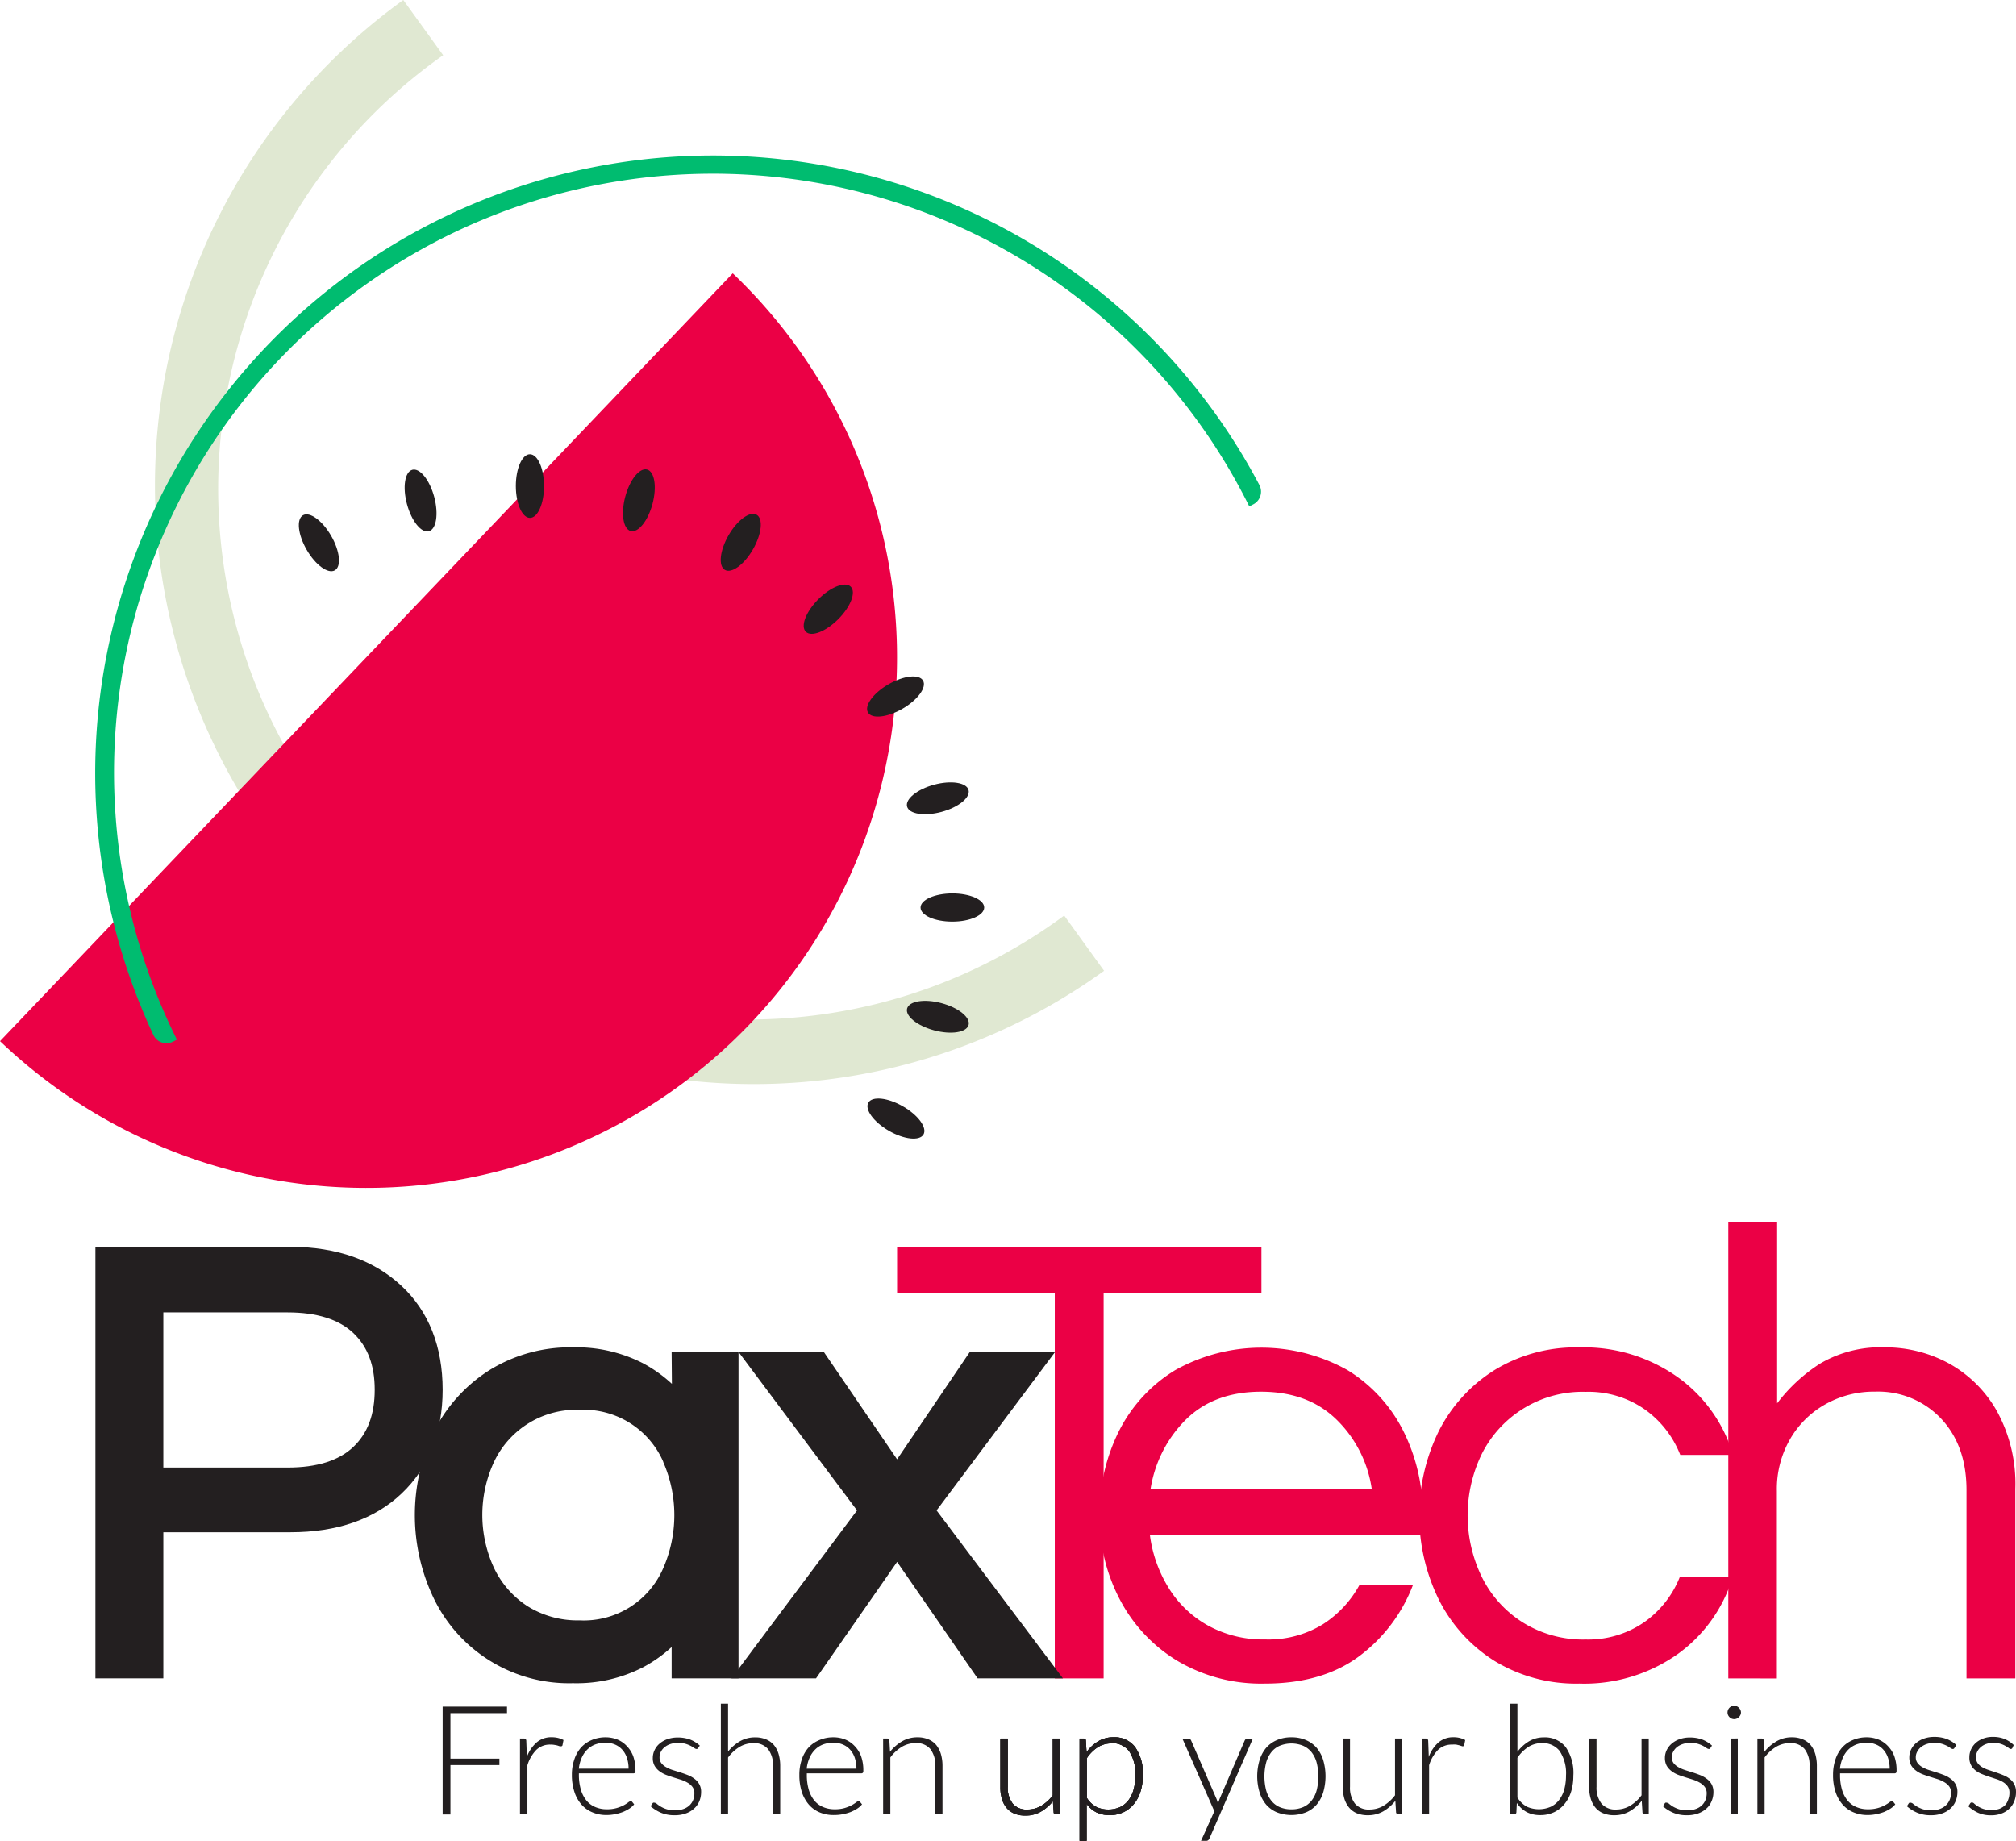 <?xml version="1.0" encoding="UTF-8" standalone="no"?>
<svg
   id="Layer_1"
   data-name="Layer 1"
   viewBox="0 0 310.431 283.46"
   version="1.1"
   sodipodi:docname="PaxTech-Vertical-Tagline[Cropped].svg"
   width="310.431"
   height="283.46"
   inkscape:version="1.3.2 (091e20e, 2023-11-25, custom)"
   xmlns:inkscape="http://www.inkscape.org/namespaces/inkscape"
   xmlns:sodipodi="http://sodipodi.sourceforge.net/DTD/sodipodi-0.dtd"
   xmlns="http://www.w3.org/2000/svg"
   xmlns:svg="http://www.w3.org/2000/svg">
  <sodipodi:namedview
     id="namedview43"
     pagecolor="#ffffff"
     bordercolor="#000000"
     borderopacity="0.25"
     inkscape:showpageshadow="2"
     inkscape:pageopacity="0.0"
     inkscape:pagecheckerboard="0"
     inkscape:deskcolor="#d1d1d1"
     inkscape:zoom="0.87659907"
     inkscape:cx="155.14504"
     inkscape:cy="140.88539"
     inkscape:window-width="2430"
     inkscape:window-height="1514"
     inkscape:window-x="3829"
     inkscape:window-y="-11"
     inkscape:window-maximized="1"
     inkscape:current-layer="Layer_1" />
  <defs
     id="defs1">
    <style
       id="style1">.cls-1{fill:#e0e8d2;}.cls-2{fill:#eb0045;}.cls-3{fill:#00bc70;}.cls-4{fill:#231f20;}</style>
  </defs>
  <path
     class="cls-1"
     d="m 41.3,128.7 a 92.19,92.19 0 0 0 128.71,20.79 l -6.14,-8.51 A 81.7,81.7 0 1 1 68.24,8.5 L 62.1,0 A 92.17,92.17 0 0 0 41.3,128.7 Z"
     id="path1" />
  <path
     class="cls-2"
     d="M 112.83,42.09 A 81.714,81.714 0 1 1 0,160.32 Z"
     id="path2" />
  <path
     class="cls-3"
     d="M 192.37,77.98 A 92.209,92.209 0 1 0 27.24,160.09 l -0.63,0.32 a 2.22,2.22 0 0 1 -3,-1.05 95.13,95.13 0 0 1 170.32,-84.67 2.2,2.2 0 0 1 -1,3 z"
     id="path3" />
  <ellipse
     class="cls-4"
     cx="-80.437"
     cy="205.498"
     rx="2.17"
     ry="4.9"
     transform="rotate(-60.07)"
     id="ellipse3" />
  <ellipse
     class="cls-4"
     cx="-114.071"
     cy="179.875"
     rx="2.17"
     ry="4.9"
     transform="rotate(-75.07)"
     id="ellipse4" />
  <ellipse
     class="cls-4"
     cx="146.48"
     cy="139.925"
     rx="4.9"
     ry="2.17"
     transform="rotate(-0.07)"
     id="ellipse5" />
  <ellipse
     class="cls-4"
     cx="107.482"
     cy="156.247"
     rx="4.9"
     ry="2.17"
     transform="rotate(-15.07)"
     id="ellipse6" />
  <ellipse
     class="cls-4"
     cx="65.593"
     cy="161.912"
     rx="4.9"
     ry="2.17"
     transform="rotate(-30.07)"
     id="ellipse7" />
  <ellipse
     class="cls-4"
     cx="23.663"
     cy="156.55"
     rx="4.9"
     ry="2.17"
     transform="rotate(-45.07)"
     id="ellipse8" />
  <ellipse
     class="cls-4"
     cx="-15.46"
     cy="140.518"
     rx="4.9"
     ry="2.17"
     transform="rotate(-60.07)"
     id="ellipse9" />
  <ellipse
     class="cls-4"
     cx="-49.089"
     cy="114.903"
     rx="4.9"
     ry="2.17"
     transform="rotate(-75.07)"
     id="ellipse10" />
  <ellipse
     class="cls-4"
     cx="81.51"
     cy="74.945"
     rx="2.17"
     ry="4.9"
     transform="rotate(-0.07)"
     id="ellipse11" />
  <ellipse
     class="cls-4"
     cx="42.499"
     cy="91.26"
     rx="2.17"
     ry="4.9"
     transform="rotate(-15.07)"
     id="ellipse12" />
  <ellipse
     class="cls-4"
     cx="0.619"
     cy="96.938"
     rx="2.17"
     ry="4.9"
     transform="rotate(-30.07)"
     id="ellipse13" />
  <path
     class="cls-4"
     d="M 44.76,192 H 14.69 v 66.44 h 10.46 v -22.5 h 19.61 c 7.15,0 12.89,-2 17.06,-5.94 4.17,-3.94 6.34,-9.36 6.34,-16 0,-6.64 -2.13,-12.07 -6.34,-16 -4.21,-3.93 -9.92,-6 -17.06,-6 z m 12.94,22 c 0,3.82 -1.08,6.7 -3.3,8.81 -2.22,2.11 -5.62,3.17 -10.11,3.17 H 25.15 v -23.89 h 19.14 c 4.49,0 7.9,1.07 10.11,3.17 2.21,2.1 3.3,4.95 3.3,8.71 z"
     id="path13" />
  <path
     class="cls-4"
     d="m 103.46,213.09 a 21.51,21.51 0 0 0 -4.41,-3.15 22.51,22.51 0 0 0 -10.81,-2.47 23.58,23.58 0 0 0 -12.85,3.5 23.82,23.82 0 0 0 -8.52,9.36 29.65,29.65 0 0 0 0,25.95 23.12,23.12 0 0 0 21.37,12.91 22.39,22.39 0 0 0 10.77,-2.45 21.5,21.5 0 0 0 4.41,-3.12 v 4.82 h 10.3 v -50.21 h -10.3 z m -1.35,12 a 20.4,20.4 0 0 1 0,16.42 13.32,13.32 0 0 1 -12.88,8 14.53,14.53 0 0 1 -8,-2.18 14.36,14.36 0 0 1 -5.15,-5.87 19.41,19.41 0 0 1 0,-16.37 14,14 0 0 1 13.16,-8 13.37,13.37 0 0 1 12.89,8 z"
     id="path14" />
  <path
     class="cls-2"
     d="m 162.42,258.45 v -59.3 h -24.28 v -7.12 h 56.1 v 7.12 h -24.3 v 59.3 z"
     id="path15" />
  <path
     class="cls-2"
     d="m 194.71,259.25 a 25.32,25.32 0 0 1 -13.34,-3.46 24,24 0 0 1 -8.88,-9.39 27.19,27.19 0 0 1 -3.16,-13 28.22,28.22 0 0 1 3,-13.09 23.16,23.16 0 0 1 8.63,-9.33 27.18,27.18 0 0 1 26.54,0 23.22,23.22 0 0 1 8.57,9.33 28.22,28.22 0 0 1 3,13.09 v 3 h -42 a 20.41,20.41 0 0 0 2.86,8.08 16.54,16.54 0 0 0 6.07,5.82 17.54,17.54 0 0 0 8.82,2.15 16,16 0 0 0 8.92,-2.36 16.67,16.67 0 0 0 5.62,-6.07 h 8.23 a 24.59,24.59 0 0 1 -8.28,11 q -5.67,4.24 -14.6,4.23 z m -17.55,-29.9 h 34.08 a 18.65,18.65 0 0 0 -5.42,-10.74 q -4.41,-4.31 -11.64,-4.31 -7.23,0 -11.59,4.31 a 19.25,19.25 0 0 0 -5.43,10.74 z"
     id="path16" />
  <path
     class="cls-2"
     d="m 243.18,259.25 a 24.11,24.11 0 0 1 -13,-3.46 23.71,23.71 0 0 1 -8.58,-9.39 29.42,29.42 0 0 1 0,-26.13 23.75,23.75 0 0 1 8.58,-9.33 24,24 0 0 1 13,-3.46 24.91,24.91 0 0 1 15.2,4.61 22.59,22.59 0 0 1 8.48,11.94 h -8.13 a 15.49,15.49 0 0 0 -5.46,-7 15.11,15.11 0 0 0 -9.08,-2.71 17.35,17.35 0 0 0 -16,9.53 21.63,21.63 0 0 0 0,19 17.3,17.3 0 0 0 6.33,7 17.49,17.49 0 0 0 9.63,2.61 15.17,15.17 0 0 0 9.08,-2.7 15.52,15.52 0 0 0 5.46,-7 h 8.13 a 22.56,22.56 0 0 1 -8.48,11.94 24.92,24.92 0 0 1 -15.16,4.55 z"
     id="path17" />
  <path
     class="cls-2"
     d="m 266.13,258.45 v -70.24 h 7.52 v 27.88 a 25.64,25.64 0 0 1 6.62,-6.12 18.34,18.34 0 0 1 10,-2.5 20.45,20.45 0 0 1 9.78,2.45 19.05,19.05 0 0 1 7.42,7.33 23.26,23.26 0 0 1 2.86,12 v 29.2 h -7.52 v -29 q 0,-6.83 -3.91,-11 a 13.31,13.31 0 0 0 -10.14,-4.16 15.24,15.24 0 0 0 -7.62,1.91 14.43,14.43 0 0 0 -5.47,5.36 15.35,15.35 0 0 0 -2.06,8 v 28.9 z"
     id="path18" />
  <path
     class="cls-4"
     d="m 155.18,267.72 v 7.43 a 4,4 0 0 0 0.75,2.57 2.78,2.78 0 0 0 2.29,0.93 4.15,4.15 0 0 0 2.12,-0.58 6.09,6.09 0 0 0 1.77,-1.61 v -8.74 h 1.13 v 11.63 h -0.61 a 0.29,0.29 0 0 1 -0.39,-0.26 l -0.11,-1.73 a 6.69,6.69 0 0 1 -1.87,1.62 4.67,4.67 0 0 1 -2.35,0.6 4.41,4.41 0 0 1 -1.7,-0.3 3.16,3.16 0 0 1 -1.21,-0.88 3.78,3.78 0 0 1 -0.72,-1.38 6,6 0 0 1 -0.25,-1.82 v -7.43 z"
     id="path19" />
  <path
     class="cls-4"
     d="m 166.24,283.46 v -15.74 h 0.61 a 0.46,0.46 0 0 1 0.25,0.06 0.31,0.31 0 0 1 0.1,0.23 l 0.11,1.8 a 6.06,6.06 0 0 1 1.8,-1.67 4.48,4.48 0 0 1 2.32,-0.62 4,4 0 0 1 3.34,1.48 7,7 0 0 1 1.2,4.46 7.85,7.85 0 0 1 -0.34,2.37 5.6,5.6 0 0 1 -1,1.92 4.62,4.62 0 0 1 -1.59,1.28 4.8,4.8 0 0 1 -2.16,0.47 4.67,4.67 0 0 1 -2.06,-0.43 4.26,4.26 0 0 1 -1.5,-1.29 v 5.68 z m 4.88,-15 a 3.84,3.84 0 0 0 -2.1,0.6 5.81,5.81 0 0 0 -1.67,1.68 v 6.1 a 4,4 0 0 0 1.48,1.41 4.49,4.49 0 0 0 3.66,0 3.57,3.57 0 0 0 1.29,-1.06 5,5 0 0 0 0.78,-1.64 7.62,7.62 0 0 0 0.26,-2.09 6.26,6.26 0 0 0 -0.95,-3.82 3.29,3.29 0 0 0 -2.74,-1.22 z"
     id="path20" />
  <path
     class="cls-4"
     d="m 78.07,262.8 v 1 h -8.71 v 7 h 7.54 v 1 h -7.54 v 7.6 h -1.2 v -16.6 z"
     id="path21" />
  <path
     class="cls-4"
     d="m 80.07,279.34 v -11.63 h 0.58 a 0.46,0.46 0 0 1 0.29,0.08 0.42,0.42 0 0 1 0.1,0.28 l 0.09,2.46 a 5.54,5.54 0 0 1 1.5,-2.22 3.43,3.43 0 0 1 2.3,-0.8 4.23,4.23 0 0 1 1,0.11 3.84,3.84 0 0 1 0.84,0.32 l -0.15,0.77 a 0.21,0.21 0 0 1 -0.23,0.19 0.58,0.58 0 0 1 -0.2,0 l -0.32,-0.11 a 3.61,3.61 0 0 0 -0.48,-0.1 3.08,3.08 0 0 0 -0.64,-0.05 3,3 0 0 0 -2.17,0.82 5.84,5.84 0 0 0 -1.37,2.36 v 7.56 z"
     id="path22" />
  <path
     class="cls-4"
     d="m 93.24,267.52 a 4.91,4.91 0 0 1 1.82,0.34 4.16,4.16 0 0 1 1.45,1 4.51,4.51 0 0 1 1,1.59 6.4,6.4 0 0 1 0.34,2.18 0.51,0.51 0 0 1 -0.08,0.35 0.29,0.29 0 0 1 -0.23,0.09 h -8.4 v 0.22 a 8,8 0 0 0 0.31,2.31 4.74,4.74 0 0 0 0.86,1.66 3.54,3.54 0 0 0 1.36,1 4.42,4.42 0 0 0 1.78,0.34 5.19,5.19 0 0 0 1.51,-0.19 6,6 0 0 0 1.09,-0.43 5.63,5.63 0 0 0 0.69,-0.44 0.89,0.89 0 0 1 0.37,-0.19 0.27,0.27 0 0 1 0.24,0.12 l 0.3,0.37 a 3.22,3.22 0 0 1 -0.74,0.66 5.84,5.84 0 0 1 -1,0.52 7.4,7.4 0 0 1 -1.21,0.34 6.47,6.47 0 0 1 -1.31,0.13 5.45,5.45 0 0 1 -2.17,-0.42 4.47,4.47 0 0 1 -1.68,-1.2 5.43,5.43 0 0 1 -1.09,-1.95 8.24,8.24 0 0 1 -0.39,-2.64 7.07,7.07 0 0 1 0.36,-2.3 5.28,5.28 0 0 1 1,-1.83 4.6,4.6 0 0 1 1.65,-1.19 5.38,5.38 0 0 1 2.17,-0.44 z m 0,0.83 a 4.49,4.49 0 0 0 -1.61,0.28 3.47,3.47 0 0 0 -1.23,0.81 4,4 0 0 0 -0.84,1.26 5.55,5.55 0 0 0 -0.43,1.65 h 7.66 a 5.2,5.2 0 0 0 -0.26,-1.68 3.57,3.57 0 0 0 -0.72,-1.25 3.13,3.13 0 0 0 -1.12,-0.79 3.61,3.61 0 0 0 -1.4,-0.28 z"
     id="path23" />
  <path
     class="cls-4"
     d="m 107.51,269.16 a 0.27,0.27 0 0 1 -0.26,0.16 0.64,0.64 0 0 1 -0.33,-0.14 5.37,5.37 0 0 0 -0.54,-0.33 4.65,4.65 0 0 0 -0.82,-0.33 4.06,4.06 0 0 0 -1.18,-0.14 3.53,3.53 0 0 0 -1.16,0.18 2.85,2.85 0 0 0 -0.88,0.48 2.19,2.19 0 0 0 -0.58,0.71 1.86,1.86 0 0 0 -0.2,0.84 1.41,1.41 0 0 0 0.28,0.91 2.4,2.4 0 0 0 0.74,0.62 5.15,5.15 0 0 0 1,0.44 l 1.19,0.37 c 0.4,0.13 0.8,0.27 1.18,0.42 a 4.34,4.34 0 0 1 1,0.57 2.53,2.53 0 0 1 0.73,0.83 2.3,2.3 0 0 1 0.28,1.19 3.69,3.69 0 0 1 -0.27,1.41 3.14,3.14 0 0 1 -0.8,1.13 3.6,3.6 0 0 1 -1.28,0.76 4.87,4.87 0 0 1 -1.73,0.28 5.23,5.23 0 0 1 -2.11,-0.39 6,6 0 0 1 -1.59,-1 l 0.27,-0.4 a 0.44,0.44 0 0 1 0.13,-0.14 0.35,0.35 0 0 1 0.2,0 0.65,0.65 0 0 1 0.37,0.18 4.38,4.38 0 0 0 1.47,0.81 4.08,4.08 0 0 0 1.31,0.19 3.73,3.73 0 0 0 1.3,-0.21 2.67,2.67 0 0 0 0.93,-0.55 2.37,2.37 0 0 0 0.57,-0.83 2.58,2.58 0 0 0 0.19,-1 1.59,1.59 0 0 0 -0.28,-1 2.43,2.43 0 0 0 -0.73,-0.65 5.53,5.53 0 0 0 -1,-0.46 l -1.19,-0.37 c -0.41,-0.13 -0.81,-0.26 -1.19,-0.41 a 4.31,4.31 0 0 1 -1,-0.56 2.72,2.72 0 0 1 -0.73,-0.82 2.38,2.38 0 0 1 -0.28,-1.21 2.8,2.8 0 0 1 0.27,-1.2 2.93,2.93 0 0 1 0.76,-1 3.75,3.75 0 0 1 1.21,-0.69 4.75,4.75 0 0 1 1.6,-0.26 5.51,5.51 0 0 1 1.89,0.31 4.71,4.71 0 0 1 1.51,0.94 z"
     id="path24" />
  <path
     class="cls-4"
     d="m 111,279.34 v -17 h 1.11 v 7.37 a 6.74,6.74 0 0 1 1.84,-1.59 4.63,4.63 0 0 1 2.32,-0.59 4.25,4.25 0 0 1 1.69,0.31 3.13,3.13 0 0 1 1.21,0.87 4,4 0 0 1 0.72,1.38 6.43,6.43 0 0 1 0.25,1.83 v 7.43 h -1.11 v -7.43 a 4,4 0 0 0 -0.75,-2.57 2.76,2.76 0 0 0 -2.29,-0.93 4.07,4.07 0 0 0 -2.13,0.59 6.21,6.21 0 0 0 -1.75,1.62 v 8.72 z"
     id="path25" />
  <path
     class="cls-4"
     d="m 128.33,267.52 a 4.91,4.91 0 0 1 1.82,0.34 4.16,4.16 0 0 1 1.45,1 4.51,4.51 0 0 1 1,1.59 6.4,6.4 0 0 1 0.34,2.18 0.59,0.59 0 0 1 -0.07,0.35 0.31,0.31 0 0 1 -0.24,0.09 h -8.39 v 0.22 a 8,8 0 0 0 0.3,2.31 4.74,4.74 0 0 0 0.86,1.66 3.54,3.54 0 0 0 1.36,1 4.42,4.42 0 0 0 1.78,0.34 5.3,5.3 0 0 0 1.52,-0.19 6.22,6.22 0 0 0 1.08,-0.43 5.63,5.63 0 0 0 0.69,-0.44 0.86,0.86 0 0 1 0.38,-0.19 0.27,0.27 0 0 1 0.23,0.12 l 0.3,0.37 a 3,3 0 0 1 -0.74,0.66 5.84,5.84 0 0 1 -1,0.52 7.4,7.4 0 0 1 -1.21,0.34 6.47,6.47 0 0 1 -1.31,0.13 5.49,5.49 0 0 1 -2.24,-0.4 4.47,4.47 0 0 1 -1.68,-1.2 5.59,5.59 0 0 1 -1.09,-1.95 8.25,8.25 0 0 1 -0.38,-2.64 7.07,7.07 0 0 1 0.35,-2.3 5.28,5.28 0 0 1 1,-1.83 4.6,4.6 0 0 1 1.65,-1.19 5.38,5.38 0 0 1 2.24,-0.46 z m 0,0.83 a 4.49,4.49 0 0 0 -1.61,0.28 3.47,3.47 0 0 0 -1.23,0.81 4,4 0 0 0 -0.84,1.26 5.55,5.55 0 0 0 -0.43,1.65 h 7.66 a 5.2,5.2 0 0 0 -0.26,-1.68 3.57,3.57 0 0 0 -0.72,-1.25 3,3 0 0 0 -1.12,-0.79 3.61,3.61 0 0 0 -1.43,-0.28 z"
     id="path26" />
  <path
     class="cls-4"
     d="m 135.99,279.34 v -11.63 h 0.6 a 0.33,0.33 0 0 1 0.36,0.29 l 0.1,1.75 a 6.73,6.73 0 0 1 1.85,-1.61 4.62,4.62 0 0 1 2.36,-0.62 4.25,4.25 0 0 1 1.69,0.31 3.13,3.13 0 0 1 1.21,0.87 4.12,4.12 0 0 1 0.72,1.38 6.43,6.43 0 0 1 0.25,1.83 v 7.43 h -1.11 v -7.43 a 4,4 0 0 0 -0.75,-2.57 2.76,2.76 0 0 0 -2.29,-0.93 4.07,4.07 0 0 0 -2.13,0.59 6.21,6.21 0 0 0 -1.75,1.62 v 8.72 z"
     id="path27" />
  <path
     class="cls-4"
     d="m 155.18,267.72 v 7.43 a 4,4 0 0 0 0.75,2.57 2.78,2.78 0 0 0 2.29,0.93 4.15,4.15 0 0 0 2.12,-0.58 6.09,6.09 0 0 0 1.77,-1.61 v -8.74 h 1.13 v 11.63 h -0.61 a 0.29,0.29 0 0 1 -0.39,-0.26 l -0.11,-1.73 a 6.69,6.69 0 0 1 -1.87,1.62 4.67,4.67 0 0 1 -2.35,0.6 4.41,4.41 0 0 1 -1.7,-0.3 3.16,3.16 0 0 1 -1.21,-0.88 3.78,3.78 0 0 1 -0.72,-1.38 6,6 0 0 1 -0.25,-1.82 v -7.43 z"
     id="path28" />
  <path
     class="cls-4"
     d="m 166.24,283.46 v -15.74 h 0.61 a 0.46,0.46 0 0 1 0.25,0.06 0.31,0.31 0 0 1 0.1,0.23 l 0.11,1.8 a 6.06,6.06 0 0 1 1.8,-1.67 4.48,4.48 0 0 1 2.32,-0.62 4,4 0 0 1 3.34,1.48 7,7 0 0 1 1.2,4.46 7.85,7.85 0 0 1 -0.34,2.37 5.6,5.6 0 0 1 -1,1.92 4.62,4.62 0 0 1 -1.59,1.28 4.8,4.8 0 0 1 -2.16,0.47 4.67,4.67 0 0 1 -2.06,-0.43 4.26,4.26 0 0 1 -1.5,-1.29 v 5.68 z m 4.88,-15 a 3.84,3.84 0 0 0 -2.1,0.6 5.81,5.81 0 0 0 -1.67,1.68 v 6.1 a 4,4 0 0 0 1.48,1.41 4.49,4.49 0 0 0 3.66,0 3.57,3.57 0 0 0 1.29,-1.06 5,5 0 0 0 0.78,-1.64 7.62,7.62 0 0 0 0.26,-2.09 6.26,6.26 0 0 0 -0.95,-3.82 3.29,3.29 0 0 0 -2.74,-1.22 z"
     id="path29" />
  <path
     class="cls-4"
     d="m 186.24,283.09 a 0.86,0.86 0 0 1 -0.18,0.26 0.46,0.46 0 0 1 -0.32,0.11 h -0.8 l 2.05,-4.55 -4.92,-11.19 h 0.92 a 0.37,0.37 0 0 1 0.27,0.09 0.53,0.53 0 0 1 0.15,0.19 l 3.91,9 c 0.05,0.12 0.09,0.24 0.13,0.36 0.04,0.12 0.07,0.24 0.1,0.37 l 0.12,-0.37 0.13,-0.36 3.87,-9 a 0.58,0.58 0 0 1 0.17,-0.21 0.37,0.37 0 0 1 0.23,-0.07 h 0.85 z"
     id="path30" />
  <path
     class="cls-4"
     d="m 198.86,267.52 a 5.53,5.53 0 0 1 2.24,0.43 4.49,4.49 0 0 1 1.66,1.21 5.4,5.4 0 0 1 1,1.89 8.86,8.86 0 0 1 0,4.93 5.35,5.35 0 0 1 -1,1.88 4.38,4.38 0 0 1 -1.66,1.21 6.18,6.18 0 0 1 -4.48,0 4.49,4.49 0 0 1 -1.67,-1.21 5.35,5.35 0 0 1 -1,-1.88 8.62,8.62 0 0 1 0,-4.93 5.4,5.4 0 0 1 1,-1.89 4.61,4.61 0 0 1 1.67,-1.21 5.53,5.53 0 0 1 2.24,-0.43 z m 0,11.09 a 4.48,4.48 0 0 0 1.82,-0.35 3.41,3.41 0 0 0 1.29,-1 4.43,4.43 0 0 0 0.78,-1.6 8.69,8.69 0 0 0 0,-4.22 4.4,4.4 0 0 0 -0.78,-1.61 3.44,3.44 0 0 0 -1.29,-1 4.78,4.78 0 0 0 -3.64,0 3.36,3.36 0 0 0 -1.29,1 4.57,4.57 0 0 0 -0.79,1.61 8.69,8.69 0 0 0 0,4.22 4.61,4.61 0 0 0 0.79,1.6 3.34,3.34 0 0 0 1.29,1 4.48,4.48 0 0 0 1.82,0.35 z"
     id="path31" />
  <path
     class="cls-4"
     d="m 207.88,267.71 v 7.43 a 4,4 0 0 0 0.75,2.57 2.75,2.75 0 0 0 2.28,0.93 4.21,4.21 0 0 0 2.13,-0.58 6.35,6.35 0 0 0 1.77,-1.61 v -8.74 h 1.11 v 11.63 h -0.61 a 0.3,0.3 0 0 1 -0.34,-0.31 l -0.11,-1.73 a 6.65,6.65 0 0 1 -1.86,1.62 4.71,4.71 0 0 1 -2.36,0.6 4.45,4.45 0 0 1 -1.7,-0.3 3.12,3.12 0 0 1 -1.2,-0.88 4,4 0 0 1 -0.73,-1.38 6.32,6.32 0 0 1 -0.24,-1.82 v -7.43 z"
     id="path32" />
  <path
     class="cls-4"
     d="m 218.95,279.34 v -11.63 h 0.58 a 0.46,0.46 0 0 1 0.29,0.08 0.48,0.48 0 0 1 0.1,0.28 l 0.09,2.46 a 5.53,5.53 0 0 1 1.49,-2.22 3.47,3.47 0 0 1 2.31,-0.8 3.74,3.74 0 0 1 1.81,0.43 l -0.15,0.77 a 0.22,0.22 0 0 1 -0.24,0.19 0.51,0.51 0 0 1 -0.2,-0.05 l -0.32,-0.1 -0.47,-0.11 a 4.14,4.14 0 0 0 -0.64,0 3,3 0 0 0 -2.17,0.82 5.73,5.73 0 0 0 -1.37,2.36 v 7.56 z"
     id="path33" />
  <path
     class="cls-4"
     d="m 232.55,279.34 v -17 h 1.11 v 7.41 a 6.22,6.22 0 0 1 1.79,-1.62 4.42,4.42 0 0 1 2.29,-0.6 4.08,4.08 0 0 1 3.34,1.48 7,7 0 0 1 1.19,4.45 8.3,8.3 0 0 1 -0.33,2.38 5.66,5.66 0 0 1 -1,1.91 4.71,4.71 0 0 1 -1.59,1.28 4.88,4.88 0 0 1 -2.17,0.47 4.43,4.43 0 0 1 -2.1,-0.47 4.36,4.36 0 0 1 -1.51,-1.4 l -0.07,1.43 a 0.28,0.28 0 0 1 -0.31,0.29 z m 4.88,-10.93 a 3.84,3.84 0 0 0 -2.1,0.6 5.85,5.85 0 0 0 -1.67,1.66 v 6.13 a 4,4 0 0 0 1.47,1.41 4.57,4.57 0 0 0 3.67,0 3.57,3.57 0 0 0 1.29,-1.06 4.76,4.76 0 0 0 0.79,-1.63 8.16,8.16 0 0 0 0.26,-2.1 6.18,6.18 0 0 0 -1,-3.82 3.31,3.31 0 0 0 -2.71,-1.19 z"
     id="path34" />
  <path
     class="cls-4"
     d="m 245.84,267.71 v 7.43 a 4,4 0 0 0 0.75,2.57 2.78,2.78 0 0 0 2.29,0.93 4.17,4.17 0 0 0 2.12,-0.58 6.09,6.09 0 0 0 1.77,-1.61 v -8.74 h 1.11 v 11.63 h -0.64 c -0.22,0 -0.33,-0.1 -0.33,-0.31 l -0.11,-1.73 a 6.69,6.69 0 0 1 -1.87,1.62 4.67,4.67 0 0 1 -2.35,0.6 4.41,4.41 0 0 1 -1.7,-0.3 3.06,3.06 0 0 1 -1.21,-0.88 3.81,3.81 0 0 1 -0.72,-1.37 6.09,6.09 0 0 1 -0.25,-1.83 v -7.43 z"
     id="path35" />
  <path
     class="cls-4"
     d="m 263.38,269.16 a 0.26,0.26 0 0 1 -0.25,0.16 0.7,0.7 0 0 1 -0.34,-0.14 4.21,4.21 0 0 0 -0.53,-0.33 5,5 0 0 0 -0.82,-0.33 4.13,4.13 0 0 0 -1.19,-0.14 3.51,3.51 0 0 0 -1.15,0.18 2.91,2.91 0 0 0 -0.89,0.48 2.29,2.29 0 0 0 -0.57,0.71 1.74,1.74 0 0 0 -0.21,0.84 1.47,1.47 0 0 0 0.28,0.91 2.52,2.52 0 0 0 0.74,0.62 5.51,5.51 0 0 0 1,0.44 l 1.18,0.37 c 0.41,0.13 0.8,0.27 1.19,0.42 a 4.27,4.27 0 0 1 1,0.57 2.56,2.56 0 0 1 0.74,0.83 2.41,2.41 0 0 1 0.28,1.19 3.51,3.51 0 0 1 -0.28,1.41 3,3 0 0 1 -0.79,1.13 3.69,3.69 0 0 1 -1.28,0.76 4.91,4.91 0 0 1 -1.73,0.28 5.28,5.28 0 0 1 -2.12,-0.39 5.79,5.79 0 0 1 -1.58,-1 l 0.26,-0.4 a 0.6,0.6 0 0 1 0.13,-0.14 0.4,0.4 0 0 1 0.2,0 0.67,0.67 0 0 1 0.38,0.18 4.49,4.49 0 0 0 0.57,0.41 5,5 0 0 0 0.89,0.4 4.19,4.19 0 0 0 1.32,0.19 3.63,3.63 0 0 0 1.29,-0.21 2.63,2.63 0 0 0 0.94,-0.55 2.37,2.37 0 0 0 0.57,-0.83 2.78,2.78 0 0 0 0.19,-1 1.66,1.66 0 0 0 -0.28,-1 2.48,2.48 0 0 0 -0.74,-0.65 5.43,5.43 0 0 0 -1,-0.46 l -1.19,-0.37 c -0.41,-0.13 -0.81,-0.26 -1.2,-0.41 a 4.24,4.24 0 0 1 -1,-0.56 2.89,2.89 0 0 1 -0.74,-0.82 2.49,2.49 0 0 1 -0.28,-1.21 2.8,2.8 0 0 1 0.27,-1.2 3.09,3.09 0 0 1 0.77,-1 3.65,3.65 0 0 1 1.21,-0.69 4.71,4.71 0 0 1 1.6,-0.26 5.51,5.51 0 0 1 1.89,0.31 4.82,4.82 0 0 1 1.51,0.94 z"
     id="path36" />
  <path
     class="cls-4"
     d="m 268.08,263.7 a 0.86,0.86 0 0 1 -0.09,0.39 1,1 0 0 1 -0.23,0.32 1,1 0 0 1 -0.33,0.23 1,1 0 0 1 -0.39,0.08 1.06,1.06 0 0 1 -0.4,-0.08 1.09,1.09 0 0 1 -0.33,-0.23 1,1 0 0 1 -0.3,-0.71 1.1,1.1 0 0 1 0.08,-0.4 1,1 0 0 1 0.22,-0.33 1.09,1.09 0 0 1 0.33,-0.23 1.06,1.06 0 0 1 0.4,-0.08 1,1 0 0 1 0.39,0.08 1.14,1.14 0 0 1 0.56,0.56 0.93,0.93 0 0 1 0.09,0.4 z m -0.49,4 v 11.63 h -1.11 v -11.62 z"
     id="path37" />
  <path
     class="cls-4"
     d="m 270.61,279.34 v -11.63 h 0.63 a 0.32,0.32 0 0 1 0.35,0.29 l 0.1,1.75 a 6.63,6.63 0 0 1 1.86,-1.61 4.58,4.58 0 0 1 2.35,-0.62 4.25,4.25 0 0 1 1.69,0.31 3.13,3.13 0 0 1 1.21,0.87 4,4 0 0 1 0.72,1.38 6.43,6.43 0 0 1 0.25,1.83 v 7.43 h -1.13 v -7.43 a 4,4 0 0 0 -0.75,-2.57 2.76,2.76 0 0 0 -2.29,-0.93 4.12,4.12 0 0 0 -2.13,0.59 6.21,6.21 0 0 0 -1.75,1.62 v 8.72 z"
     id="path38" />
  <path
     class="cls-4"
     d="m 287.43,267.52 a 4.91,4.91 0 0 1 1.82,0.34 4.16,4.16 0 0 1 1.45,1 4.51,4.51 0 0 1 1,1.59 6.4,6.4 0 0 1 0.34,2.18 0.59,0.59 0 0 1 -0.07,0.35 0.3,0.3 0 0 1 -0.24,0.09 h -8.39 v 0.22 a 8,8 0 0 0 0.3,2.31 4.74,4.74 0 0 0 0.86,1.66 3.54,3.54 0 0 0 1.36,1 4.42,4.42 0 0 0 1.78,0.34 5.3,5.3 0 0 0 1.52,-0.19 5.26,5.26 0 0 0 1.77,-0.87 0.86,0.86 0 0 1 0.38,-0.19 0.26,0.26 0 0 1 0.23,0.12 l 0.3,0.37 a 3,3 0 0 1 -0.74,0.66 5.84,5.84 0 0 1 -1,0.52 7.13,7.13 0 0 1 -1.21,0.34 6.37,6.37 0 0 1 -1.3,0.13 5.5,5.5 0 0 1 -2.18,-0.42 4.55,4.55 0 0 1 -1.68,-1.2 5.59,5.59 0 0 1 -1.09,-1.95 8.25,8.25 0 0 1 -0.38,-2.64 7.35,7.35 0 0 1 0.35,-2.3 5.28,5.28 0 0 1 1,-1.83 4.6,4.6 0 0 1 1.65,-1.19 5.38,5.38 0 0 1 2.17,-0.44 z m 0,0.83 a 4.49,4.49 0 0 0 -1.61,0.28 3.66,3.66 0 0 0 -1.23,0.81 4,4 0 0 0 -0.84,1.26 5.87,5.87 0 0 0 -0.43,1.65 h 7.66 a 5.2,5.2 0 0 0 -0.26,-1.68 3.57,3.57 0 0 0 -0.72,-1.25 3,3 0 0 0 -1.12,-0.79 3.61,3.61 0 0 0 -1.43,-0.28 z"
     id="path39" />
  <path
     class="cls-4"
     d="m 300.95,269.16 a 0.26,0.26 0 0 1 -0.25,0.16 0.7,0.7 0 0 1 -0.34,-0.14 4.21,4.21 0 0 0 -0.53,-0.33 5,5 0 0 0 -0.82,-0.33 4.13,4.13 0 0 0 -1.19,-0.14 3.51,3.51 0 0 0 -1.15,0.18 2.91,2.91 0 0 0 -0.89,0.48 2.29,2.29 0 0 0 -0.57,0.71 1.74,1.74 0 0 0 -0.21,0.84 1.42,1.42 0 0 0 0.29,0.91 2.36,2.36 0 0 0 0.73,0.62 5.51,5.51 0 0 0 1,0.44 l 1.18,0.37 c 0.41,0.13 0.8,0.27 1.19,0.42 a 4.27,4.27 0 0 1 1,0.57 2.56,2.56 0 0 1 0.74,0.83 2.3,2.3 0 0 1 0.28,1.19 3.51,3.51 0 0 1 -0.28,1.41 3,3 0 0 1 -0.79,1.13 3.69,3.69 0 0 1 -1.28,0.76 4.91,4.91 0 0 1 -1.73,0.28 5.2,5.2 0 0 1 -2.11,-0.39 5.7,5.7 0 0 1 -1.59,-1 l 0.26,-0.4 a 0.6,0.6 0 0 1 0.13,-0.14 0.4,0.4 0 0 1 0.2,0 0.67,0.67 0 0 1 0.38,0.18 4.49,4.49 0 0 0 0.57,0.41 5,5 0 0 0 0.89,0.4 4.19,4.19 0 0 0 1.32,0.19 3.63,3.63 0 0 0 1.29,-0.21 2.63,2.63 0 0 0 0.94,-0.55 2.37,2.37 0 0 0 0.63,-0.92 2.78,2.78 0 0 0 0.19,-1 1.59,1.59 0 0 0 -0.28,-1 2.48,2.48 0 0 0 -0.74,-0.65 5.43,5.43 0 0 0 -1,-0.46 l -1.19,-0.37 c -0.41,-0.13 -0.81,-0.26 -1.2,-0.41 a 4.24,4.24 0 0 1 -1,-0.56 2.89,2.89 0 0 1 -0.74,-0.82 2.49,2.49 0 0 1 -0.28,-1.21 2.8,2.8 0 0 1 0.27,-1.2 3.09,3.09 0 0 1 0.77,-1 3.65,3.65 0 0 1 1.21,-0.69 4.71,4.71 0 0 1 1.6,-0.26 5.51,5.51 0 0 1 1.89,0.31 4.82,4.82 0 0 1 1.51,0.94 z"
     id="path40" />
  <path
     class="cls-4"
     d="m 309.88,269.16 a 0.27,0.27 0 0 1 -0.25,0.16 0.57,0.57 0 0 1 -0.31,-0.15 c -0.13,-0.09 -0.3,-0.2 -0.51,-0.32 a 3.49,3.49 0 0 0 -0.77,-0.33 3.61,3.61 0 0 0 -1.12,-0.15 3.1,3.1 0 0 0 -1.08,0.18 2.48,2.48 0 0 0 -0.84,0.49 2.16,2.16 0 0 0 -0.54,0.7 1.92,1.92 0 0 0 -0.19,0.85 1.55,1.55 0 0 0 0.26,0.91 2.35,2.35 0 0 0 0.7,0.62 5.45,5.45 0 0 0 1,0.44 l 1.12,0.37 c 0.38,0.13 0.76,0.27 1.12,0.42 a 3.87,3.87 0 0 1 1,0.57 2.56,2.56 0 0 1 0.7,0.83 2.52,2.52 0 0 1 0.26,1.19 3.61,3.61 0 0 1 -0.26,1.41 3.15,3.15 0 0 1 -0.75,1.14 3.47,3.47 0 0 1 -1.2,0.76 4.39,4.39 0 0 1 -1.63,0.28 4.73,4.73 0 0 1 -2,-0.39 5.69,5.69 0 0 1 -1.5,-1 l 0.26,-0.4 a 0.28,0.28 0 0 1 0.12,-0.14 0.33,0.33 0 0 1 0.19,-0.05 0.58,0.58 0 0 1 0.35,0.19 4.16,4.16 0 0 0 1.38,0.8 4,4 0 0 0 2.46,0 2.65,2.65 0 0 0 0.89,-0.56 2.37,2.37 0 0 0 0.5,-0.89 2.81,2.81 0 0 0 0.18,-1 1.71,1.71 0 0 0 -0.26,-1 2.33,2.33 0 0 0 -0.7,-0.66 4.84,4.84 0 0 0 -1,-0.46 l -1.13,-0.37 c -0.38,-0.13 -0.76,-0.26 -1.12,-0.41 a 3.85,3.85 0 0 1 -1,-0.56 2.67,2.67 0 0 1 -0.7,-0.83 2.44,2.44 0 0 1 -0.26,-1.21 2.89,2.89 0 0 1 0.25,-1.19 3.12,3.12 0 0 1 0.72,-1 3.56,3.56 0 0 1 1.14,-0.68 4,4 0 0 1 1.51,-0.26 4.71,4.71 0 0 1 1.78,0.31 4.33,4.33 0 0 1 1.43,0.94 z"
     id="path41" />
  <path
     class="cls-4"
     d="m 155.18,267.71 v 7.43 a 4,4 0 0 0 0.75,2.57 2.78,2.78 0 0 0 2.29,0.93 4.15,4.15 0 0 0 2.12,-0.58 6.09,6.09 0 0 0 1.77,-1.61 v -8.74 h 1.13 v 11.63 h -0.61 c -0.21,0 -0.33,-0.1 -0.33,-0.31 l -0.11,-1.73 a 6.53,6.53 0 0 1 -1.87,1.62 4.67,4.67 0 0 1 -2.35,0.6 4.41,4.41 0 0 1 -1.7,-0.3 3.06,3.06 0 0 1 -1.21,-0.88 3.81,3.81 0 0 1 -0.72,-1.37 6.09,6.09 0 0 1 -0.25,-1.83 v -7.43 z"
     id="path42" />
  <path
     class="cls-4"
     d="m 166.24,283.45 v -15.74 h 0.61 a 0.46,0.46 0 0 1 0.25,0.06 0.31,0.31 0 0 1 0.1,0.23 l 0.11,1.8 a 6.06,6.06 0 0 1 1.8,-1.67 4.48,4.48 0 0 1 2.32,-0.62 4,4 0 0 1 3.34,1.49 7,7 0 0 1 1.2,4.45 8,8 0 0 1 -0.34,2.38 5.65,5.65 0 0 1 -1,1.91 4.62,4.62 0 0 1 -1.59,1.28 4.8,4.8 0 0 1 -2.16,0.47 4.54,4.54 0 0 1 -2.06,-0.43 4.26,4.26 0 0 1 -1.5,-1.29 v 5.68 z m 4.88,-15 a 3.84,3.84 0 0 0 -2.1,0.6 5.81,5.81 0 0 0 -1.67,1.68 v 6.1 a 3.67,3.67 0 0 0 3.34,1.82 4.11,4.11 0 0 0 1.8,-0.37 3.57,3.57 0 0 0 1.29,-1.06 4.94,4.94 0 0 0 0.78,-1.63 7.75,7.75 0 0 0 0.26,-2.1 6.26,6.26 0 0 0 -0.95,-3.82 3.29,3.29 0 0 0 -2.74,-1.26 z"
     id="path43" />
  <polygon
     class="cls-4"
     points="403.9,380.62 392.65,364.14 379.52,364.14 397.73,388.49 378.39,414.35 391.42,414.35 403.9,396.42 416.29,414.35 429.43,414.35 409.98,388.49 428.19,364.14 415.06,364.14 "
     id="polygon43"
     transform="translate(-265.76,-155.91)" />
</svg>
